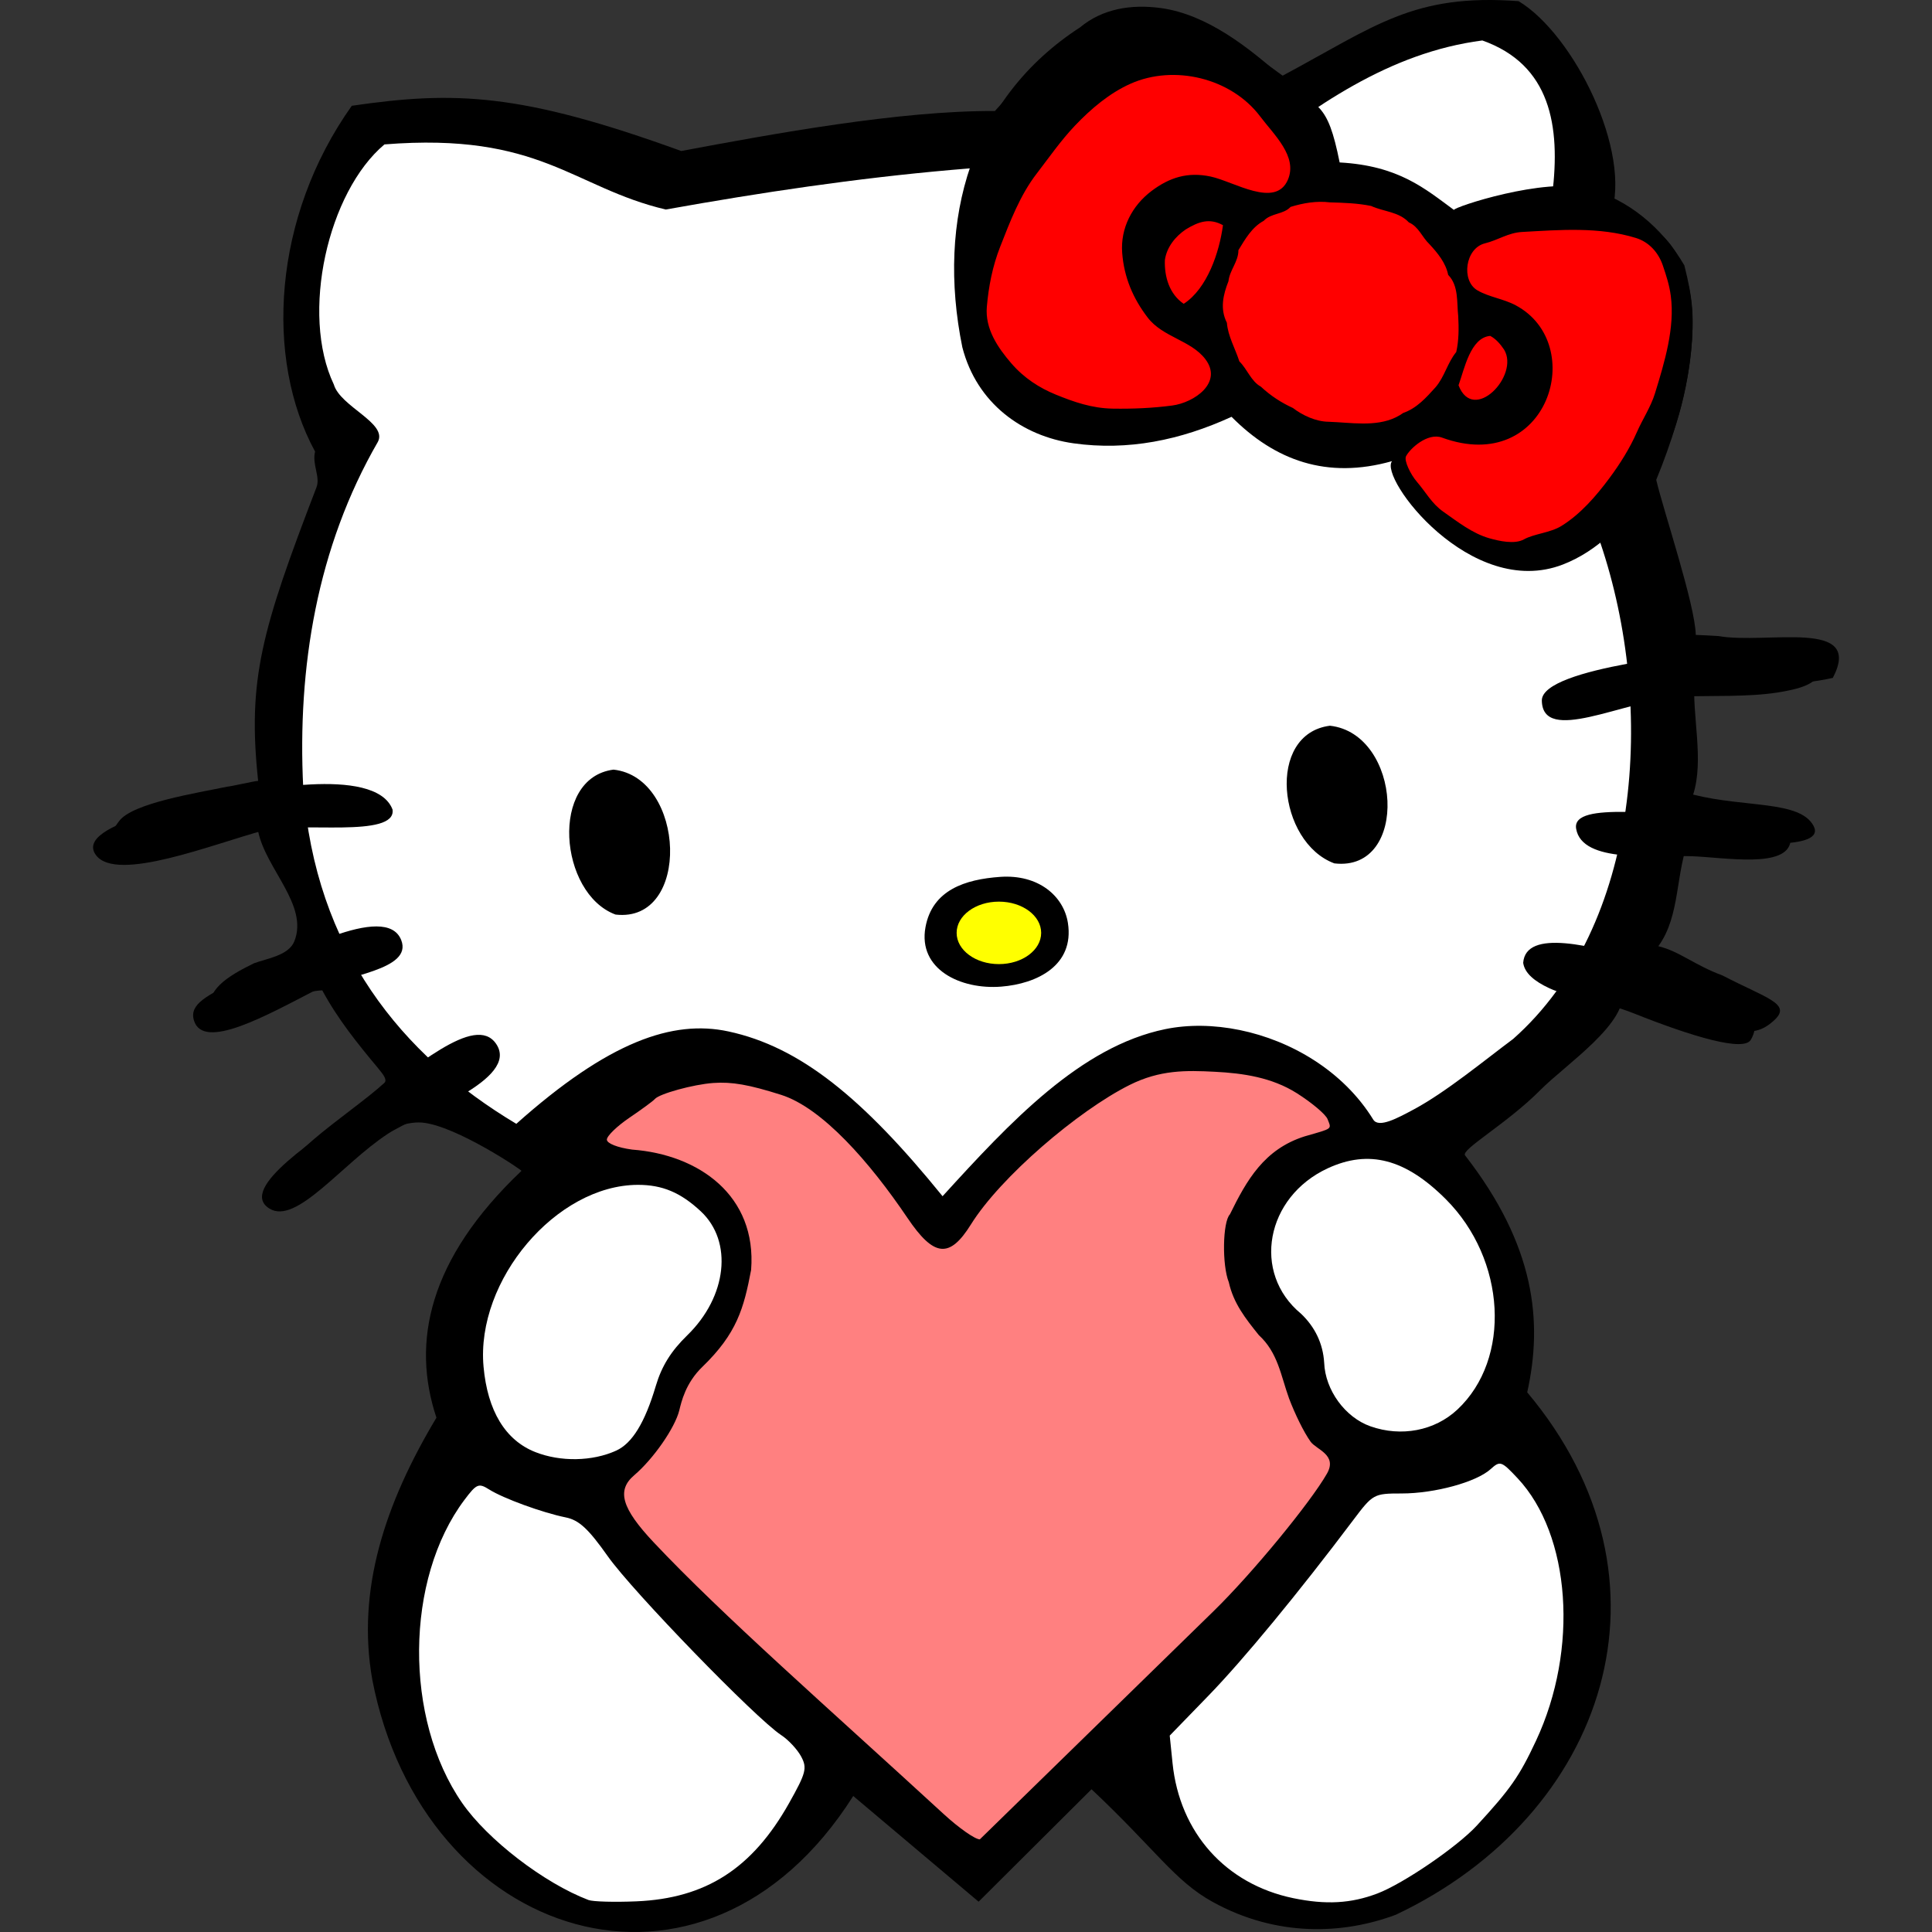 <?xml version="1.0" encoding="utf-8"?><svg version="1.1" id="svg" xmlns="http://www.w3.org/2000/svg" xmlns:xlink="http://www.w3.org/1999/xlink" x="0px" y="0px" width="1200px" height="1200px" viewBox="0 0 1200 1200" xml:space="preserve"><rect x="0" y="0" width="1200" height="1200" fill="#333333" stroke="none"/><title>Hello kitty held heart - free.arinco.org</title><style><![CDATA[.st0{fill:#F00;}.st1{fill:#FF8080;}.st2{fill:#FF0;}.st3{fill:#FFF;}]]></style><a xlink:href="http://free.arinco.org/mail/sanriotown/"><path d="M617.944,68.956c-59.003-0.334-137.602,14.122-194.824,24.835c-99.656-36.149-140.617-37.403-204.613-28.092 c-49.171,69.189-54.186,157.153-22.807,214.786c-1.984,7.991,3.403,15.621,0.867,22.223 c-34.113,88.779-42.931,119.522-36.231,182.301c-2.579,0.134-16.495,3.412-19.274,3.617c-19.068,3.992-58.652,10.151-67.014,21.289 c-2.679,3.565-7.156,9.137,0.166,12.65c21.667,10.402,55.398-4.99,86.141-6.109c4.842,23.347,31.367,45.805,22.486,68.146 c-3.514,8.843-16.818,10.673-25.063,13.681c-17.126,8.334-30.772,17.354-26.232,30.012c14.206,9.668,48.712-12.606,68.623-13.166 c9.602,17.797,21.837,32.971,34.312,47.908c1.253,1.838,6.821,7.219,4.241,9.571c-22.259,20.296-74.029,51.024-62.999,67.271 c21.157,7.977,36.899-18.165,55.671-30.757c3.903-5.985,19.852-12.828,30.815-11.865c21.079,1.853,63.4,30.397,61.637,30.021 c-57.848,54.965-68.345,106.555-52.771,153.271c-32.076,53.532-49.689,107.093-39.839,162.732 c31.315,162.087,206.035,218.595,298.719,72.241l77.873,65.652l70.13-69.836c39.689,37.3,51.591,56.929,75.151,69.926 c39.91,22.016,81.187,20.252,113.885,8.004c130.844-61.939,179.714-207.7,81.582-324.472c9.747-43.851,5.065-91.022-38.614-147.2 c-2.75-3.543,26.111-19.694,46.842-40.623c15.525-15.673,55.611-42.269,50.591-62.168c11.151,2.441,21.046,5.271,26.435,9.445 c40.601,14.004,53.222,23.899,68.674,8.947c10.204-9.872-6.035-13.453-32.653-27.331c-17.37-6.373-26.626-14.973-39.836-18.171 c14.026-19.187,10.352-46.003,19.635-67.755c33.97,4.734,84.973,8.342,76.769-6.983c-8.498-15.88-42.327-11.233-74.776-19.422 c6.939-21.694-0.808-48.863,0.859-71.851c35.721,4.933,63.993,4.278,85.898-0.632c19.48-37.278-40.916-20.664-71.04-25.986 c-5.028-0.316-9.588-0.566-14.079-0.706c-0.47-19.062-20.047-77.041-24.574-96.314c39.255-95.499,25.685-162.21-28.31-164.122 c13.563-39.395-22.847-112.557-57.163-133.203c-65.359-4.867-88.832,15.371-146.553,46.275 c-93.477-69.078-118.242-45.29-178.742,21.959H617.944z"/><path class="st3" d="M920.701,25.132c-57.618,7.48-104.872,40.879-150.854,77.441c-119.749-7.66-237.931,6.336-356.319,27.566 c-57.893-13.663-77.763-48.162-174.732-40.447c-35.189,29.545-52.318,105.232-31.452,149.119 c4.047,13.849,33.478,23.905,27.372,35.616c-37.803,65.418-50.098,140.092-46.382,214.728 c7.52,100.461,60.78,166.105,132.362,208.874c57.474-51.261,97.235-64.8,131.69-57.398c44.65,9.587,83.619,41.432,133.057,102.364 c42.063-46.188,85.709-92.948,138.276-103.77c28.767-5.924,63.948,0.985,92.447,19.289c14.593,9.374,27.436,21.73,36.779,36.882 c3.373,5.484,15.164-0.935,25.486-6.484c19.752-10.622,44.136-30.735,61.448-43.629c79.275-70.201,88.803-205.734,54.104-308.232 c-12.481-43.54-27.992-67.799-54.7-100.895c5.433-32.978,20.01-76.114,24.839-115.288C969.39,78.155,963.073,40.146,920.701,25.132 z M826.041,450.761c44.614,4.902,49.724,90.985,2.75,85.5C793.637,523.25,786.256,455.838,826.041,450.761z M381.065,478.032 c44.864,4.838,48.399,95.544,1.25,90.016C347.167,555.028,341.286,483.105,381.065,478.032z M621.157,544.649 c23.772-1.698,39.556,11.85,42.151,28.692c4.044,26.287-19.149,37.715-41.46,39.473c-25.291,2-51.777-10.819-47.021-36.886 C579.068,552.662,599.645,546.178,621.157,544.649L621.157,544.649z"/><path class="st2" d="M646.688,579.427c0,10.711-11.755,19.4-26.252,19.4c-14.496,0-26.252-8.689-26.252-19.4 c0-10.718,11.756-19.407,26.252-19.407C634.933,560.021,646.688,568.709,646.688,579.427z"/><path class="st1" d="M586.17,1126.771c-71.343-65.579-137.326-123.271-180.185-168.826c-19.878-21.135-23.098-32.256-12.07-41.645 c11.894-10.115,25.302-29.404,28-40.292c1.302-5.249,3.867-16.915,14.313-27.009c21.502-20.781,25.751-36.33,30.302-60.213 c3.609-46.203-32.448-71.661-73.895-74.747c-9.107-1.234-15.702-3.845-15.702-6.212c0-2.248,6.322-8.373,14.048-13.613 c7.726-5.241,14.791-10.431,15.702-11.543c2.698-3.285,23.928-9.129,36.358-10.012c11.587-0.815,22.069,1.015,42.115,7.365 c25.589,8.108,55.208,41.961,78.459,76.416c16.466,24.406,26.163,25.405,39.469,4.05c18.313-29.375,66.507-70.578,98.551-86.596 c18.907-9.454,35.087-9.108,52.907-8.197c17.531,0.89,35.417,3.484,50.958,13.32c9.364,5.925,17.951,13.181,19.083,16.121 c2.447,6.396,3.558,5.558-14.122,10.645c-25.325,7.96-36.19,27.39-46.534,48.459c-4.535,4.674-4.977,31.536-0.69,42.194 c2.911,13.078,10.293,22.437,18.613,32.794c11.997,11.012,13.703,25.31,18.826,39.432c3.603,9.482,8.998,20.679,13.365,26.803 c3.491,4.902,16.833,8.123,10.158,19.826c-10.145,17.796-46.114,61.69-70.445,85.448l-145.164,141.73 C605.652,1142.473,595.565,1135.409,586.17,1126.771L586.17,1126.771z"/><path class="st3" d="M851.212,885.909c-15.754-5.55-28.104-22.538-28.743-39.526c-0.742-11.908-5.719-22.186-14.379-30.411 c-30.699-25.303-21.98-72.513,16.673-90.354c25.501-11.77,48.23-5.8,73.261,19.231c37.455,37.453,40.837,99.233,7.154,130.688 C891.105,888.682,870.376,892.666,851.212,885.909z M803.282,1178.986c20.252,4.189,35.844,3.322,52.252-2.911 c16.157-6.146,49.597-28.985,61.765-42.203c20.943-22.745,26.398-30.566,36.74-52.649c26.619-56.831,21.605-127.911-11.504-163.138 c-9.998-10.637-10.806-10.901-16.724-5.55c-8.873,8.028-34.706,15.085-55.244,15.085c-17.269,0-17.849,0.316-30.053,16.533 c-34.123,45.342-68.248,86.729-89.927,109.069l-24.053,24.795l1.75,17.106C732.696,1138.335,761.285,1170.29,803.282,1178.986 L803.282,1178.986z M365.512,1180.126c2.728,1.035,16.112,1.411,29.749,0.83c43.195-1.838,72.034-20.398,94.875-61.044 c10.526-18.737,11.306-21.737,7.476-28.905c-2.352-4.395-7.939-10.387-12.409-13.313c-15.738-10.313-92.234-89.191-107.642-111.001 c-12.176-17.231-17.929-22.546-26.221-24.215c-14.327-2.89-38.756-11.799-47.5-17.327c-6.535-4.123-7.821-3.587-15.346,6.418 c-37.016,49.238-37.678,136.027-1.43,188.308C302.888,1142.7,337.985,1169.657,365.512,1180.126L365.512,1180.126z M332.473,901.905L332.473,901.905c15.65,6.184,35.498,5.831,50.254-0.896c9.976-4.543,17.849-17.415,24.642-40.298 c3.623-12.188,9.438-21.541,19.473-31.295c24.758-24.068,28.521-58.28,8.461-77.018c-12.526-11.696-23.921-16.496-39.102-16.467 c-50.611,0.104-100.742,59.185-95.864,112.973C302.824,876.316,313.889,894.57,332.473,901.905L332.473,901.905z"/><path d="M1024.266,597.872c13.504,4.073,26.522,12.458,35.712,14.002c25.28,12.496,34.698,21.634,27.522,33.866 c-4.087,7.799-36.506-1.874-72.968-16.422c-18.679-7.454-39.107-9.402-52.325-15.564c-9.108-4.248-15.195-9.27-16.129-15.714 C947.659,576.751,988.229,586.984,1024.266,597.872z M1042.651,432.626c20.493-0.626,43.195,0.337,61.16-2.464 c12.894-2.013,25.905-5.255,25.832-13.393c-0.14-15.805-38.232-7.954-65.72-12.403c0.442,1.096-106.665,9.682-106.261,30.831 C958.192,462.514,1008.269,435.572,1042.651,432.626L1042.651,432.626z M978.975,514.766c3.728,21.767,48.68,16.225,71.726,17.048 c20.664,0.734,59.111,7.771,61.433-9.225c2.25-16.453-24.008-12.732-46.379-18.187 C1035.291,508.378,975.866,496.639,978.975,514.766z M221.933,688.744c-22.766,17.085-74.956,49.363-54.564,61.935 c16.695,10.291,44.739-27.553,73.537-46.461c18.444-12.099,82.562-33.578,67.205-55.927 C295.051,629.288,257.8,663.229,221.933,688.744z M147.123,493.507c-19.884,3.484-102.739,17.687-87.44,37.733 c12.988,17.025,72.464-6.947,104.419-15.54c20.514-5.521,82.208,5.116,79.717-12.864 C233.07,474.357,151.12,492.808,147.123,493.507z M249.197,583.882c-9.467-24.045-69.81,9.255-100.272,24.337 c-20.326,10.063-31.515,15.357-28.475,25.56c5.716,19.201,45.543-3.315,75.823-18.929 C213.817,605.809,256.578,602.627,249.197,583.882L249.197,583.882z M670.814,17.019c13.878-11.563,31.72-14.581,50.457-11.975 C749.685,9,775.818,29.509,797.732,49.188c20.987,18.848,26.61,12.975,34.344,51.708c36.676,2.021,52.973,16.271,70.99,29.493 c0-1.801,56.163-20.408,83.37-13.224c24.633,6.505,46.114,24.207,59.75,47.673c5.234,20.774,6.176,31.985,4.227,52.406 c-6.02,63.257-37.594,117.104-79.664,133.379c-57.258,22.149-114.553-54.119-106.114-64.205 c-40.453,11.439-72.754-0.404-99.704-27.537c-31.801,14.57-64.389,21.201-98.115,16.474c-31.757-4.448-60.126-24.788-69.097-59.685 C581.502,136.064,603.365,60.773,670.814,17.019L670.814,17.019z"/><path class="st0" d="M825.247,261.966c-7.998-0.088-16.313-4.036-22.171-8.542c-7.108-3.264-13.747-7.483-19.951-13.283 c-6.028-3.257-8.446-10.924-13.335-15.674c-2.603-8.086-7.079-15.657-7.748-23.987c-4.39-8.688-2.331-17.37,0.978-25.824 c0.787-6.983,6.182-12.049,6.189-19.281c4.109-6.698,8.322-14.247,15.71-18.223c4.565-4.89,12.284-3.859,16.658-8.631 c7.925-2.443,16.166-3.845,24.45-2.831c8.564,0.254,17.188,0.5,25.61,2.239c7.867,3.606,17.253,3.525,23.429,10.208 c6.116,2.632,8.196,9.186,12.731,13.46c5.087,5.491,10.175,11.592,11.689,19.134c6.63,6.752,5.286,17.07,6.248,25.744 c0.389,7.396,0.411,14.902-1.228,22.157c-5.543,6.785-7.189,15.342-12.895,21.936c-5.778,6.425-11.659,13.012-20.075,15.938 c-11.858,8.549-27.295,6.572-41.02,5.727C828.762,262.121,827.005,262.026,825.247,261.966L825.247,261.966z M925.062,334.325 c5.896,1.676,15.658,3.94,21.494,0.683c6.265-3.485,16.372-4.058,23.245-8.313c11.852-7.323,21.523-18.511,29.875-29.766 c6.564-8.843,12.622-18.465,17.055-28.588c3.455-7.888,8.608-15.592,11.195-23.972c6.028-19.547,12.46-40.879,9.828-60.625 c-0.904-6.774-2.728-12.321-4.933-18.848c-2.78-8.208-8.711-14.623-16.726-17.091c-22.81-7.036-47.193-5.033-70.687-3.73 c-8.69,0.482-14.858,5.046-23.091,7.079c-12.269,3.028-14.894,23.167-4.712,29.155c7.102,4.179,16.231,5.267,23.804,9.303 c45.327,24.193,19.974,106.203-45.702,82.208c-9.094-3.323-20.068,6.939-22.393,11.563c-1.388,2.756,2.919,11.446,6.763,15.886 c5.478,6.336,9.189,13.526,16.388,18.562C905.375,324.063,914.445,331.311,925.062,334.325L925.062,334.325z M905.919,239.296 c9.188,24.119,38.057-5.969,28.316-22.113c-2.257-3.351-4.983-6.623-8.615-8.549C913.284,209.649,909.543,229.292,905.919,239.296 L905.919,239.296z M735.217,188.705c14.629-9.45,22.179-32.073,24.385-48.841c-8.314-4.561-15.055-2.268-23.075,2.617 c-6.505,4.389-11.901,11.097-12.996,19.051C723.153,172.006,726.389,182.71,735.217,188.705z M691.147,253.807 c12.387,0.199,24.56-0.301,36.852-1.919c13.843-1.822,31.779-14.276,20.627-28.868c-8.961-11.71-26.39-13.535-35.77-25.765 c-9.028-11.777-14.688-24.884-15.85-40.226c-1.153-15.284,6.175-29.347,18.275-38.443c11.034-8.3,22.348-11.993,36.696-8.928 c14.513,3.103,40.285,19.958,47.967,1.956c6.16-14.456-8.594-27.829-17.179-39.233c-18.106-24.068-53.605-32.375-80.496-20.414 c-13.084,5.814-24.596,15.559-34.601,26.071c-8.771,9.214-16.313,20.109-23.811,29.85c-10.292,13.357-16.488,29.728-22.627,45.364 c-4.808,12.232-7.212,24.869-8.285,37.308c-1.184,13.703,6.814,25.369,15.21,35.109c7.969,9.24,17.532,15.291,27.56,19.393 C667.006,249.676,678.246,253.602,691.147,253.807L691.147,253.807z"/></a></svg>